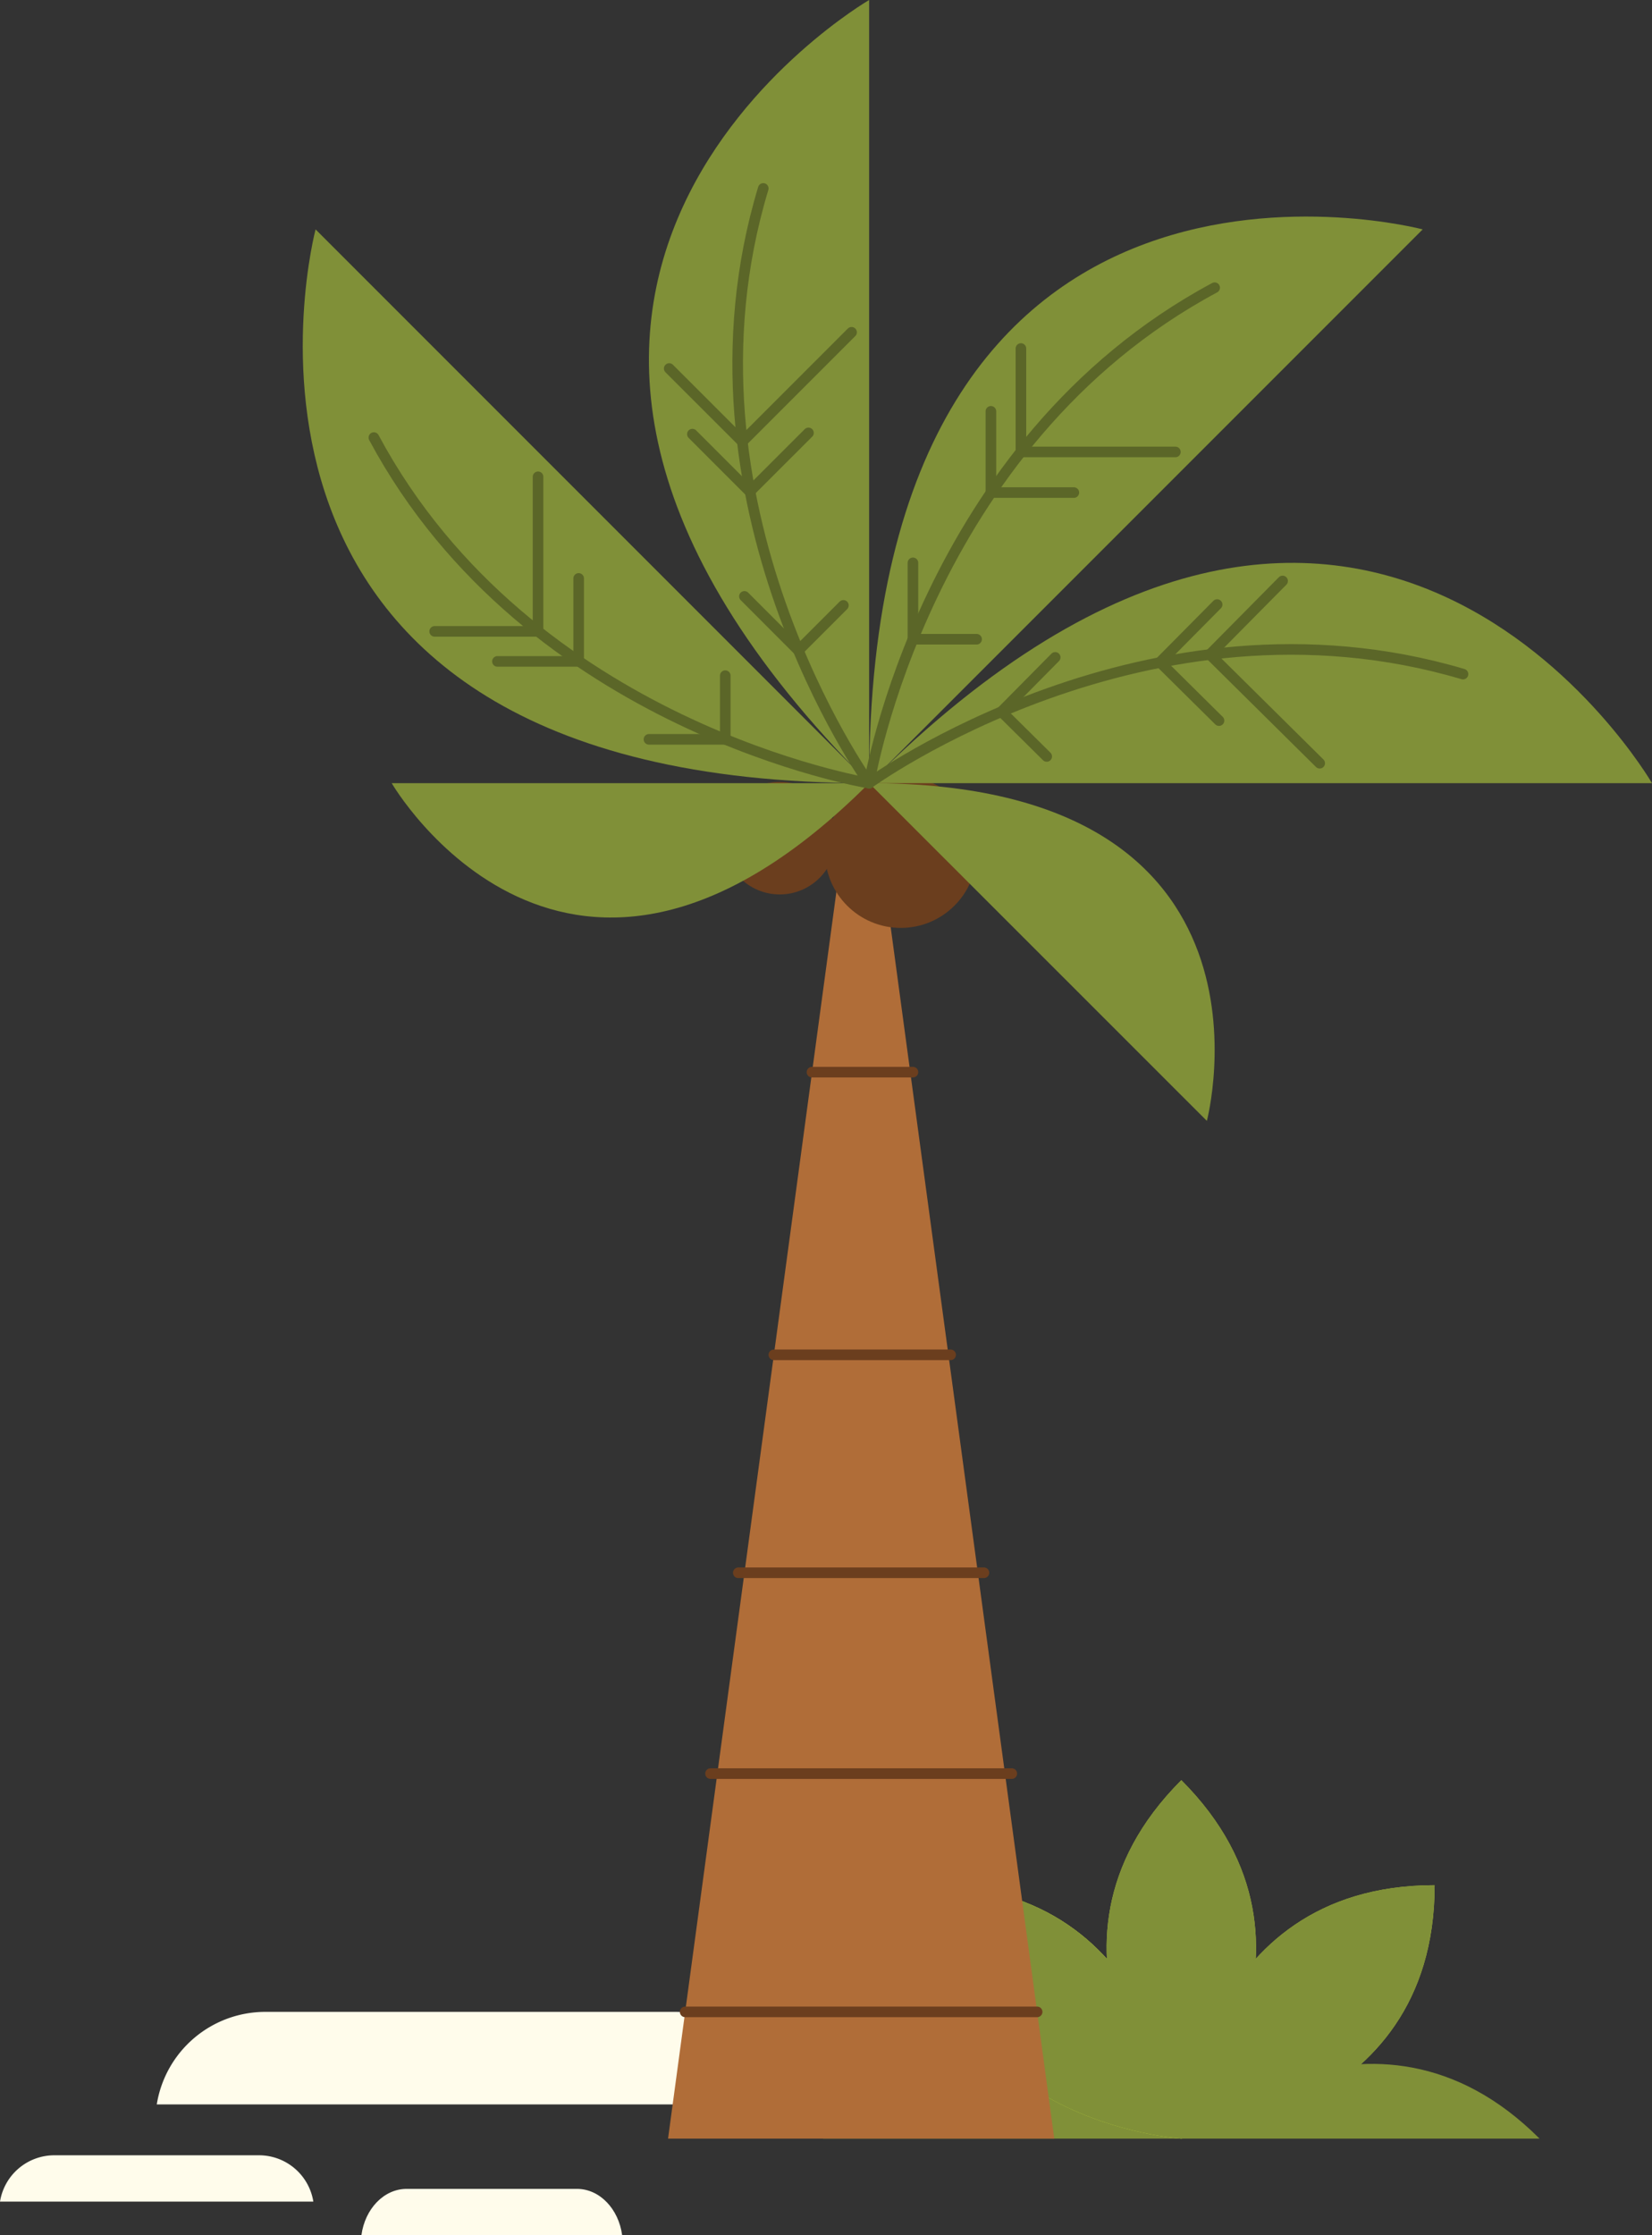<svg xmlns="http://www.w3.org/2000/svg" viewBox="0 0 258.71 349.91"><rect x="0" y="0" width="258.71" height="349.91" fill="#333333" stroke="none"/><defs><style>.cls-1{fill:#fffceb;}.cls-2{fill:#809038;}.cls-3{fill:#afc639;}.cls-4{fill:#b06d38;}.cls-5{fill:#6b3e1e;}.cls-6,.cls-7{fill:none;stroke-linecap:round;stroke-linejoin:round;stroke-width:1.66px;}.cls-6{stroke:#6b3e1e;}.cls-7{stroke:#5b6628;}</style></defs><g id="Layer_2" data-name="Layer 2"><g id="Layer_6" data-name="Layer 6"><path class="cls-1" d="M122.68,329.44a17.23,17.23,0,0,0-17-14.49H41.55a17.22,17.22,0,0,0-17,14.49Z"/><path class="cls-1" d="M49.07,344.65a8.62,8.62,0,0,0-8.5-7.25H8.51A8.62,8.62,0,0,0,0,344.65Z"/><path class="cls-1" d="M97.43,349.91c-.55-4.11-3.51-7.25-7.08-7.25H63.68c-3.57,0-6.53,3.14-7.08,7.25Z"/><path class="cls-2" d="M128.9,334.79H185S155.21,308.47,128.9,334.79Z"/><path class="cls-3" d="M145.33,295.12c0,37.22,39.67,39.67,39.67,39.67S182.55,295.12,145.33,295.12Z"/><path class="cls-3" d="M185,278.68c-26.32,26.32,0,56.11,0,56.11S211.32,305,185,278.68Z"/><path class="cls-3" d="M224.67,295.12c-37.22,0-39.67,39.67-39.67,39.67S224.67,332.34,224.67,295.12Z"/><path class="cls-3" d="M145.33,295.12c0,37.22,39.67,39.67,39.67,39.67S182.55,295.12,145.33,295.12Z"/><path class="cls-2" d="M145.33,295.12c0,37.22,39.67,39.67,39.67,39.67S182.55,295.12,145.33,295.12Z"/><path class="cls-2" d="M185,278.68c-26.32,26.32,0,56.11,0,56.11S211.32,305,185,278.68Z"/><path class="cls-2" d="M224.67,295.12c-37.22,0-39.67,39.67-39.67,39.67S224.67,332.34,224.67,295.12Z"/><path class="cls-2" d="M241.1,334.79c-26.32-26.32-56.1,0-56.1,0Z"/><polygon class="cls-4" points="104.62 334.79 134.86 110.9 165.1 334.79 104.62 334.79"/><circle class="cls-5" cx="141.07" cy="133.38" r="11.88"/><circle class="cls-5" cx="122.11" cy="131.21" r="8.81"/><path class="cls-2" d="M136.11,122.6,189,175.47S203,122.6,136.11,122.6Z"/><path class="cls-2" d="M136.11,122.6H61.34S88.79,169.93,136.11,122.6Z"/><path class="cls-2" d="M258.71,122.6s-45-77.59-122.6,0h122.6"/><path class="cls-2" d="M222.8,35.91s-86.69-23-86.69,86.69L222.8,35.91"/><path class="cls-2" d="M136.11,0s-77.59,45,0,122.6V0"/><path class="cls-2" d="M49.42,35.91s-23,86.69,86.69,86.69L49.42,35.91"/><line class="cls-6" x1="107.3" y1="314.95" x2="162.42" y2="314.95"/><line class="cls-6" x1="111.27" y1="277.65" x2="158.45" y2="277.65"/><line class="cls-6" x1="115.62" y1="246.21" x2="154.09" y2="246.21"/><line class="cls-6" x1="121.19" y1="212.09" x2="148.87" y2="212.09"/><line class="cls-6" x1="127.16" y1="167.84" x2="142.97" y2="167.84"/><path class="cls-7" d="M136.11,122.6s8.7-53.23,54.11-77.56"/><polyline class="cls-7" points="159.88 54.56 159.88 70.75 184.07 70.75"/><polyline class="cls-7" points="155.18 64.39 155.18 77.11 168.17 77.11"/><polyline class="cls-7" points="142.97 88.11 142.97 100.07 152.94 100.07"/><path class="cls-7" d="M136.11,122.6s-31.49-43.79-16.58-93.1"/><polyline class="cls-7" points="104.8 57.69 116.25 69.13 133.36 52.02"/><polyline class="cls-7" points="108.43 67.96 117.42 76.95 126.61 67.77"/><polyline class="cls-7" points="116.58 93.36 125.03 101.82 132.08 94.77"/><path class="cls-7" d="M136.11,122.6s-53.23-8.7-77.56-54.1"/><polyline class="cls-7" points="68.07 98.84 84.26 98.84 84.26 74.64"/><polyline class="cls-7" points="77.9 103.54 90.62 103.54 90.62 90.55"/><polyline class="cls-7" points="101.63 115.74 113.58 115.74 113.58 105.77"/><path class="cls-7" d="M136.11,122.6s43.63-31.72,93-17.07"/><polyline class="cls-7" points="200.86 90.95 189.47 102.46 206.67 119.48"/><polyline class="cls-7" points="190.61 94.64 181.66 103.67 190.9 112.81"/><polyline class="cls-7" points="165.25 102.91 156.84 111.41 163.92 118.42"/></g></g></svg>